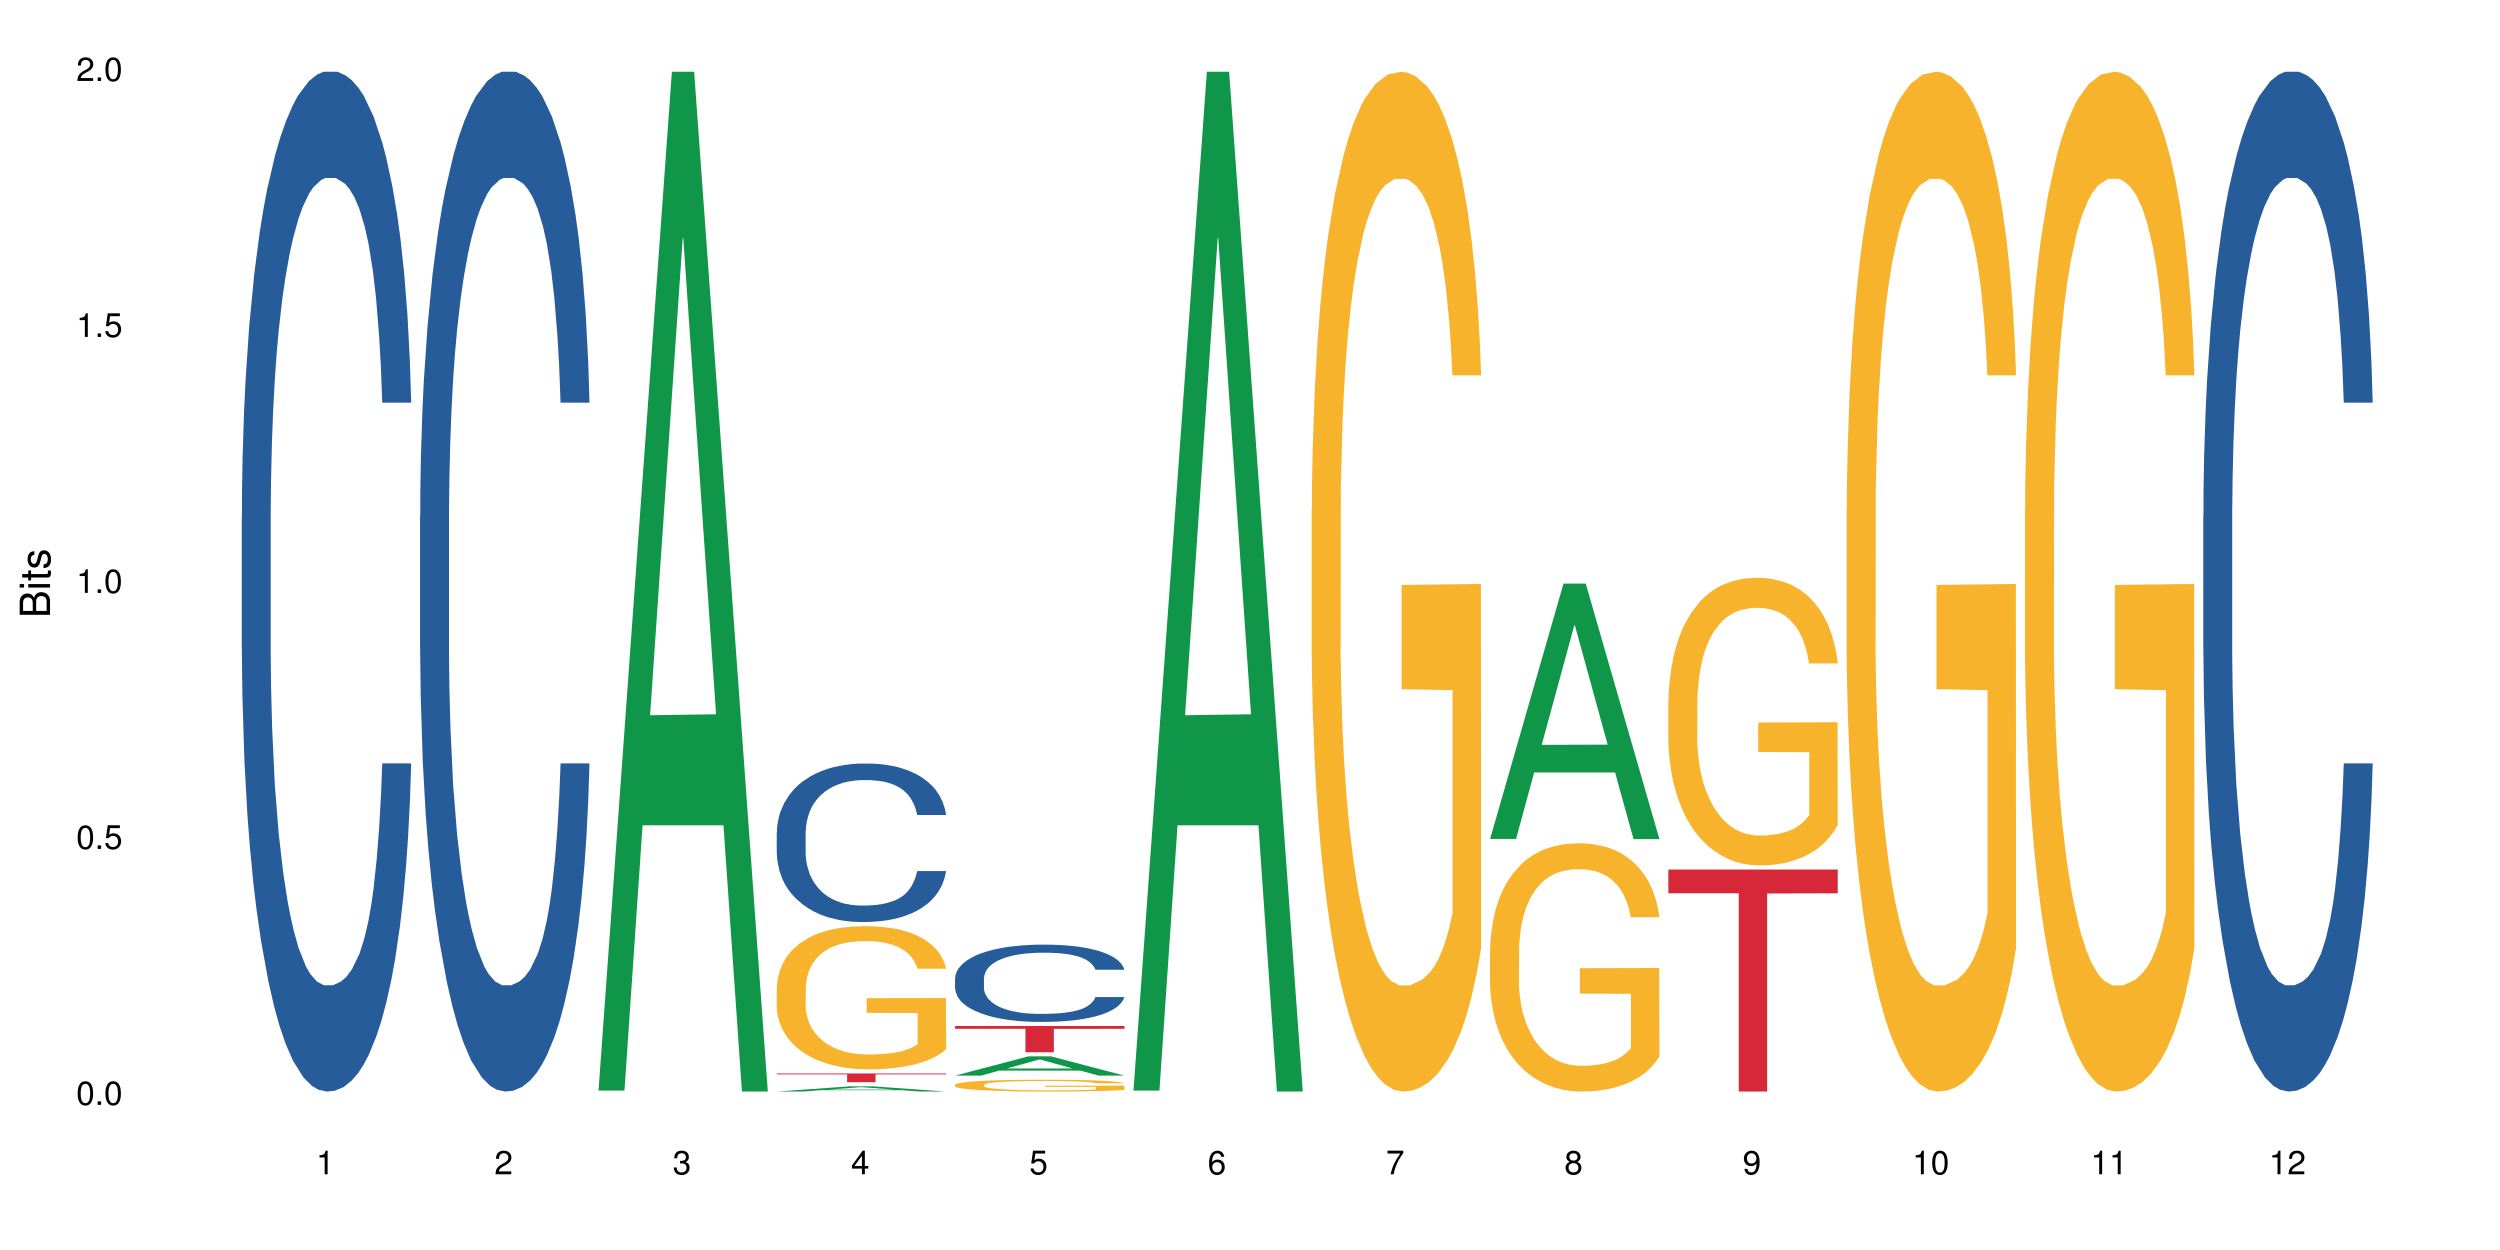 <?xml version="1.0" encoding="UTF-8"?>
<svg xmlns="http://www.w3.org/2000/svg" xmlns:xlink="http://www.w3.org/1999/xlink" width="720pt" height="360pt" viewBox="0 0 720 360" version="1.1">
<defs>
<g>
<symbol overflow="visible" id="glyph0-0">
<path style="stroke:none;" d=""/>
</symbol>
<symbol overflow="visible" id="glyph0-1">
<path style="stroke:none;" d="M 2.641 -6.797 C 2 -6.797 1.422 -6.531 1.078 -6.047 C 0.641 -5.453 0.406 -4.547 0.406 -3.297 C 0.406 -1 1.188 0.219 2.641 0.219 C 4.078 0.219 4.859 -1 4.859 -3.234 C 4.859 -4.562 4.656 -5.438 4.203 -6.047 C 3.844 -6.531 3.281 -6.797 2.641 -6.797 Z M 2.641 -6.047 C 3.547 -6.047 4 -5.125 4 -3.312 C 4 -1.375 3.562 -0.484 2.625 -0.484 C 1.734 -0.484 1.281 -1.422 1.281 -3.281 C 1.281 -5.141 1.734 -6.047 2.641 -6.047 Z M 2.641 -6.047 "/>
</symbol>
<symbol overflow="visible" id="glyph0-2">
<path style="stroke:none;" d="M 1.828 -1 L 0.828 -1 L 0.828 0 L 1.828 0 Z M 1.828 -1 "/>
</symbol>
<symbol overflow="visible" id="glyph0-3">
<path style="stroke:none;" d="M 4.562 -6.797 L 1.062 -6.797 L 0.547 -3.094 L 1.328 -3.094 C 1.719 -3.562 2.047 -3.734 2.578 -3.734 C 3.484 -3.734 4.062 -3.109 4.062 -2.094 C 4.062 -1.125 3.484 -0.531 2.578 -0.531 C 1.828 -0.531 1.375 -0.906 1.188 -1.672 L 0.328 -1.672 C 0.453 -1.109 0.547 -0.844 0.75 -0.594 C 1.125 -0.078 1.828 0.219 2.594 0.219 C 3.969 0.219 4.922 -0.781 4.922 -2.219 C 4.922 -3.562 4.031 -4.484 2.719 -4.484 C 2.25 -4.484 1.859 -4.359 1.469 -4.062 L 1.734 -5.969 L 4.562 -5.969 Z M 4.562 -6.797 "/>
</symbol>
<symbol overflow="visible" id="glyph0-4">
<path style="stroke:none;" d="M 2.484 -4.844 L 2.484 0 L 3.328 0 L 3.328 -6.797 L 2.766 -6.797 C 2.469 -5.75 2.281 -5.609 0.984 -5.453 L 0.984 -4.844 Z M 2.484 -4.844 "/>
</symbol>
<symbol overflow="visible" id="glyph0-5">
<path style="stroke:none;" d="M 4.859 -0.828 L 1.281 -0.828 C 1.359 -1.391 1.672 -1.75 2.5 -2.234 L 3.469 -2.75 C 4.406 -3.266 4.906 -3.969 4.906 -4.812 C 4.906 -5.375 4.672 -5.906 4.266 -6.266 C 3.859 -6.625 3.375 -6.797 2.719 -6.797 C 1.859 -6.797 1.219 -6.5 0.844 -5.922 C 0.609 -5.562 0.5 -5.125 0.484 -4.438 L 1.328 -4.438 C 1.359 -4.906 1.406 -5.188 1.531 -5.406 C 1.75 -5.812 2.188 -6.062 2.703 -6.062 C 3.469 -6.062 4.031 -5.516 4.031 -4.781 C 4.031 -4.25 3.719 -3.797 3.125 -3.438 L 2.234 -2.938 C 0.812 -2.141 0.406 -1.5 0.328 0 L 4.859 0 Z M 4.859 -0.828 "/>
</symbol>
<symbol overflow="visible" id="glyph0-6">
<path style="stroke:none;" d="M 2.125 -3.125 L 2.578 -3.125 C 3.516 -3.125 3.984 -2.703 3.984 -1.891 C 3.984 -1.031 3.469 -0.531 2.578 -0.531 C 1.656 -0.531 1.203 -0.984 1.156 -1.969 L 0.312 -1.969 C 0.344 -1.422 0.438 -1.078 0.609 -0.766 C 0.953 -0.109 1.625 0.219 2.547 0.219 C 3.953 0.219 4.859 -0.609 4.859 -1.906 C 4.859 -2.766 4.516 -3.25 3.703 -3.516 C 4.344 -3.766 4.656 -4.25 4.656 -4.938 C 4.656 -6.109 3.875 -6.797 2.578 -6.797 C 1.203 -6.797 0.484 -6.047 0.453 -4.609 L 1.297 -4.609 C 1.312 -5.016 1.344 -5.25 1.453 -5.453 C 1.641 -5.828 2.062 -6.062 2.594 -6.062 C 3.344 -6.062 3.797 -5.625 3.797 -4.906 C 3.797 -4.422 3.609 -4.141 3.25 -3.984 C 3.016 -3.891 2.719 -3.844 2.125 -3.844 Z M 2.125 -3.125 "/>
</symbol>
<symbol overflow="visible" id="glyph0-7">
<path style="stroke:none;" d="M 3.141 -1.625 L 3.141 0 L 3.984 0 L 3.984 -1.625 L 4.984 -1.625 L 4.984 -2.391 L 3.984 -2.391 L 3.984 -6.797 L 3.359 -6.797 L 0.266 -2.516 L 0.266 -1.625 Z M 3.141 -2.391 L 1 -2.391 L 3.141 -5.359 Z M 3.141 -2.391 "/>
</symbol>
<symbol overflow="visible" id="glyph0-8">
<path style="stroke:none;" d="M 4.781 -5.031 C 4.609 -6.141 3.891 -6.797 2.844 -6.797 C 2.094 -6.797 1.422 -6.438 1.031 -5.828 C 0.609 -5.172 0.406 -4.344 0.406 -3.094 C 0.406 -1.953 0.578 -1.234 0.984 -0.625 C 1.359 -0.078 1.953 0.219 2.703 0.219 C 3.984 0.219 4.922 -0.734 4.922 -2.078 C 4.922 -3.344 4.062 -4.234 2.844 -4.234 C 2.172 -4.234 1.641 -3.969 1.281 -3.469 C 1.281 -5.125 1.828 -6.047 2.797 -6.047 C 3.391 -6.047 3.797 -5.672 3.938 -5.031 Z M 2.734 -3.484 C 3.547 -3.484 4.062 -2.922 4.062 -2 C 4.062 -1.156 3.484 -0.531 2.703 -0.531 C 1.922 -0.531 1.328 -1.188 1.328 -2.047 C 1.328 -2.891 1.906 -3.484 2.734 -3.484 Z M 2.734 -3.484 "/>
</symbol>
<symbol overflow="visible" id="glyph0-9">
<path style="stroke:none;" d="M 4.984 -6.797 L 0.438 -6.797 L 0.438 -5.969 L 4.109 -5.969 C 2.5 -3.656 1.828 -2.234 1.328 0 L 2.219 0 C 2.594 -2.172 3.453 -4.047 4.984 -6.094 Z M 4.984 -6.797 "/>
</symbol>
<symbol overflow="visible" id="glyph0-10">
<path style="stroke:none;" d="M 3.75 -3.578 C 4.453 -4 4.688 -4.344 4.688 -4.984 C 4.688 -6.047 3.844 -6.797 2.641 -6.797 C 1.438 -6.797 0.594 -6.047 0.594 -4.984 C 0.594 -4.359 0.828 -4.016 1.516 -3.578 C 0.734 -3.203 0.359 -2.641 0.359 -1.891 C 0.359 -0.641 1.297 0.219 2.641 0.219 C 3.984 0.219 4.922 -0.641 4.922 -1.875 C 4.922 -2.641 4.531 -3.203 3.75 -3.578 Z M 2.641 -6.047 C 3.359 -6.047 3.812 -5.625 3.812 -4.969 C 3.812 -4.344 3.344 -3.922 2.641 -3.922 C 1.922 -3.922 1.453 -4.344 1.453 -4.984 C 1.453 -5.625 1.922 -6.047 2.641 -6.047 Z M 2.641 -3.203 C 3.484 -3.203 4.062 -2.672 4.062 -1.875 C 4.062 -1.062 3.484 -0.531 2.625 -0.531 C 1.797 -0.531 1.219 -1.078 1.219 -1.875 C 1.219 -2.672 1.797 -3.203 2.641 -3.203 Z M 2.641 -3.203 "/>
</symbol>
<symbol overflow="visible" id="glyph0-11">
<path style="stroke:none;" d="M 0.516 -1.547 C 0.672 -0.438 1.406 0.219 2.438 0.219 C 3.188 0.219 3.859 -0.141 4.266 -0.75 C 4.688 -1.406 4.891 -2.25 4.891 -3.484 C 4.891 -4.625 4.703 -5.359 4.312 -5.953 C 3.938 -6.5 3.344 -6.797 2.594 -6.797 C 1.297 -6.797 0.359 -5.844 0.359 -4.516 C 0.359 -3.25 1.234 -2.344 2.453 -2.344 C 3.094 -2.344 3.562 -2.578 4.016 -3.109 C 4 -1.453 3.469 -0.531 2.5 -0.531 C 1.906 -0.531 1.484 -0.906 1.359 -1.547 Z M 2.578 -6.062 C 3.375 -6.062 3.969 -5.406 3.969 -4.531 C 3.969 -3.688 3.375 -3.094 2.547 -3.094 C 1.734 -3.094 1.234 -3.672 1.234 -4.578 C 1.234 -5.438 1.797 -6.062 2.578 -6.062 Z M 2.578 -6.062 "/>
</symbol>
<symbol overflow="visible" id="glyph1-0">
<path style="stroke:none;" d=""/>
</symbol>
<symbol overflow="visible" id="glyph1-1">
<path style="stroke:none;" d="M 0 -0.953 L 0 -4.891 C 0 -5.719 -0.234 -6.344 -0.734 -6.797 C -1.188 -7.234 -1.812 -7.469 -2.5 -7.469 C -3.547 -7.469 -4.188 -7 -4.625 -5.875 C -4.984 -6.672 -5.641 -7.094 -6.531 -7.094 C -7.156 -7.094 -7.734 -6.859 -8.141 -6.391 C -8.562 -5.938 -8.75 -5.344 -8.75 -4.5 L -8.75 -0.953 Z M -4.984 -2.062 L -7.766 -2.062 L -7.766 -4.219 C -7.766 -4.844 -7.688 -5.203 -7.453 -5.5 C -7.219 -5.812 -6.859 -5.969 -6.375 -5.969 C -5.906 -5.969 -5.531 -5.812 -5.297 -5.5 C -5.062 -5.203 -4.984 -4.844 -4.984 -4.219 Z M -0.984 -2.062 L -4 -2.062 L -4 -4.781 C -4 -5.328 -3.859 -5.688 -3.578 -5.953 C -3.297 -6.219 -2.922 -6.359 -2.484 -6.359 C -2.062 -6.359 -1.688 -6.219 -1.406 -5.953 C -1.109 -5.688 -0.984 -5.328 -0.984 -4.781 Z M -0.984 -2.062 "/>
</symbol>
<symbol overflow="visible" id="glyph1-2">
<path style="stroke:none;" d="M -6.281 -1.797 L -6.281 -0.797 L 0 -0.797 L 0 -1.797 Z M -8.75 -1.797 L -8.75 -0.797 L -7.484 -0.797 L -7.484 -1.797 Z M -8.75 -1.797 "/>
</symbol>
<symbol overflow="visible" id="glyph1-3">
<path style="stroke:none;" d="M -6.281 -3.047 L -6.281 -2.016 L -8.016 -2.016 L -8.016 -1.016 L -6.281 -1.016 L -6.281 -0.172 L -5.469 -0.172 L -5.469 -1.016 L -0.719 -1.016 C -0.078 -1.016 0.281 -1.453 0.281 -2.234 C 0.281 -2.469 0.25 -2.719 0.188 -3.047 L -0.641 -3.047 C -0.609 -2.922 -0.594 -2.766 -0.594 -2.562 C -0.594 -2.141 -0.719 -2.016 -1.156 -2.016 L -5.469 -2.016 L -5.469 -3.047 Z M -6.281 -3.047 "/>
</symbol>
<symbol overflow="visible" id="glyph1-4">
<path style="stroke:none;" d="M -4.531 -5.25 C -5.766 -5.25 -6.469 -4.422 -6.469 -2.969 C -6.469 -1.516 -5.719 -0.562 -4.547 -0.562 C -3.562 -0.562 -3.094 -1.062 -2.734 -2.562 L -2.516 -3.484 C -2.344 -4.188 -2.094 -4.469 -1.625 -4.469 C -1.047 -4.469 -0.641 -3.875 -0.641 -3 C -0.641 -2.453 -0.797 -2 -1.062 -1.75 C -1.25 -1.594 -1.422 -1.531 -1.875 -1.469 L -1.875 -0.406 C -0.422 -0.453 0.281 -1.266 0.281 -2.922 C 0.281 -4.5 -0.5 -5.516 -1.719 -5.516 C -2.656 -5.516 -3.172 -4.984 -3.469 -3.734 L -3.703 -2.766 C -3.891 -1.953 -4.156 -1.609 -4.594 -1.609 C -5.172 -1.609 -5.547 -2.125 -5.547 -2.938 C -5.547 -3.75 -5.203 -4.172 -4.531 -4.203 Z M -4.531 -5.25 "/>
</symbol>
</g>
</defs>
<g id="surface38529">
<rect x="0" y="0" width="720" height="360" style="fill:rgb(100%,100%,100%);fill-opacity:1;stroke:none;"/>
<path style=" stroke:none;fill-rule:nonzero;fill:rgb(14.51%,36.078%,60%);fill-opacity:1;" d="M 69.629 148.457 L 69.688 148.188 L 69.688 141.742 L 69.867 131.543 L 70.285 118.656 L 70.699 109.797 L 71.77 93.957 L 73.258 78.652 L 74.805 66.84 L 75.938 59.859 L 76.949 54.492 L 79.27 44.559 L 80.754 39.457 L 82.363 34.891 L 84.324 30.328 L 85.754 27.645 L 88.965 23.348 L 91.348 21.469 L 93.191 20.664 L 97.176 20.664 L 99.559 21.738 L 101.281 23.078 L 103.188 25.227 L 104.793 27.645 L 107.59 33.551 L 110.09 41.066 L 111.219 45.363 L 113.004 53.684 L 114.371 61.738 L 115.324 68.719 L 116.395 78.652 L 117.348 90.734 L 118.062 104.426 L 118.418 115.969 L 110.09 115.969 L 109.672 105.23 L 109.195 96.91 L 108.305 85.902 L 107.41 78.117 L 106.16 70.332 L 105.031 65.23 L 103.484 60.129 L 102.117 56.906 L 100.688 54.492 L 99.32 52.879 L 96.699 51.27 L 93.668 51.27 L 92.535 51.805 L 90.215 53.953 L 88.965 55.832 L 87.18 59.59 L 85.934 63.082 L 84.445 68.449 L 83.434 73.016 L 82.184 79.996 L 81.289 86.172 L 80.281 95.031 L 79.684 101.742 L 79.148 109.258 L 78.672 118.117 L 78.316 127.516 L 78.078 137.449 L 77.961 147.113 L 77.961 188.727 L 78.078 198.391 L 78.375 209.668 L 79.148 226.043 L 80.281 240.273 L 81.59 251.547 L 82.84 259.602 L 83.551 263.359 L 84.504 267.656 L 85.992 273.027 L 88.133 278.395 L 89.383 280.543 L 91.285 282.691 L 93.25 283.766 L 95.867 283.766 L 98.188 282.691 L 99.734 281.348 L 101.344 279.199 L 103.543 274.637 L 104.91 270.34 L 106.102 265.242 L 106.996 260.141 L 107.59 255.844 L 108.48 247.52 L 109.195 238.395 L 109.73 228.996 L 110.09 219.867 L 118.418 219.867 L 118.062 230.609 L 117.523 241.078 L 116.988 248.863 L 116.156 258.262 L 115.203 266.582 L 113.836 275.98 L 112.707 282.152 L 111.219 288.867 L 109.852 293.969 L 108.363 298.531 L 106.16 303.898 L 104.734 306.586 L 103.188 309 L 101.344 311.148 L 99.02 313.027 L 96.523 314.102 L 94.203 314.371 L 91.703 313.832 L 89.859 312.762 L 87.418 310.344 L 84.387 305.512 L 82.184 300.41 L 80.457 295.309 L 78.969 289.941 L 77.305 282.691 L 75.164 270.879 L 73.855 261.75 L 72.961 254.234 L 71.949 243.762 L 71.234 234.367 L 70.402 219.332 L 69.809 200.27 L 69.629 185.504 Z M 69.629 148.457 "/>
<path style=" stroke:none;fill-rule:nonzero;fill:rgb(14.51%,36.078%,60%);fill-opacity:1;" d="M 120.984 148.457 L 121.047 148.188 L 121.047 141.742 L 121.223 131.543 L 121.641 118.656 L 122.055 109.797 L 123.129 93.957 L 124.613 78.652 L 126.16 66.84 L 127.293 59.859 L 128.305 54.492 L 130.625 44.559 L 132.113 39.457 L 133.719 34.891 L 135.684 30.328 L 137.109 27.645 L 140.324 23.348 L 142.703 21.469 L 144.547 20.664 L 148.535 20.664 L 150.914 21.738 L 152.637 23.078 L 154.543 25.227 L 156.148 27.645 L 158.945 33.551 L 161.445 41.066 L 162.574 45.363 L 164.359 53.684 L 165.727 61.738 L 166.68 68.719 L 167.75 78.652 L 168.703 90.734 L 169.418 104.426 L 169.773 115.969 L 161.445 115.969 L 161.027 105.23 L 160.551 96.91 L 159.66 85.902 L 158.766 78.117 L 157.516 70.332 L 156.387 65.23 L 154.84 60.129 L 153.473 56.906 L 152.043 54.492 L 150.676 52.879 L 148.059 51.27 L 145.023 51.27 L 143.891 51.805 L 141.57 53.953 L 140.324 55.832 L 138.539 59.59 L 137.289 63.082 L 135.801 68.449 L 134.789 73.016 L 133.539 79.996 L 132.648 86.172 L 131.637 95.031 L 131.039 101.742 L 130.504 109.258 L 130.031 118.117 L 129.672 127.516 L 129.434 137.449 L 129.316 147.113 L 129.316 188.727 L 129.434 198.391 L 129.73 209.668 L 130.504 226.043 L 131.637 240.273 L 132.945 251.547 L 134.195 259.602 L 134.906 263.359 L 135.859 267.656 L 137.348 273.027 L 139.488 278.395 L 140.738 280.543 L 142.645 282.691 L 144.605 283.766 L 147.223 283.766 L 149.543 282.691 L 151.09 281.348 L 152.699 279.199 L 154.898 274.637 L 156.27 270.34 L 157.457 265.242 L 158.352 260.141 L 158.945 255.844 L 159.84 247.52 L 160.551 238.395 L 161.086 228.996 L 161.445 219.867 L 169.773 219.867 L 169.418 230.609 L 168.883 241.078 L 168.348 248.863 L 167.512 258.262 L 166.562 266.582 L 165.191 275.98 L 164.062 282.152 L 162.574 288.867 L 161.207 293.969 L 159.719 298.531 L 157.516 303.898 L 156.09 306.586 L 154.543 309 L 152.699 311.148 L 150.379 313.027 L 147.879 314.102 L 145.559 314.371 L 143.059 313.832 L 141.215 312.762 L 138.777 310.344 L 135.742 305.512 L 133.539 300.41 L 131.812 295.309 L 130.328 289.941 L 128.66 282.691 L 126.52 270.879 L 125.211 261.75 L 124.316 254.234 L 123.305 243.762 L 122.594 234.367 L 121.758 219.332 L 121.164 200.27 L 120.984 185.504 Z M 120.984 148.457 "/>
<path style=" stroke:none;fill-rule:nonzero;fill:rgb(6.275%,58.824%,28.235%);fill-opacity:1;" d="M 172.344 314.094 L 172.395 313.82 L 193.504 20.664 L 199.914 20.664 L 221.129 314.371 L 213.676 314.371 L 208.359 237.703 L 185.059 237.703 L 179.848 314.094 L 172.344 314.094 L 187.301 205.988 L 206.223 205.711 L 196.789 68.648 L 196.684 68.375 L 196.578 69.199 L 187.25 205.711 L 187.301 205.988 Z M 172.344 314.094 "/>
<path style=" stroke:none;fill-rule:nonzero;fill:rgb(6.275%,58.824%,28.235%);fill-opacity:1;" d="M 223.699 314.371 L 223.75 314.367 L 244.859 312.855 L 251.273 312.855 L 272.488 314.371 L 265.031 314.371 L 259.715 313.977 L 236.418 313.977 L 231.203 314.371 L 223.699 314.371 L 238.656 313.812 L 257.578 313.809 L 248.145 313.105 L 248.039 313.102 L 247.938 313.105 L 238.605 313.809 L 238.656 313.812 Z M 223.699 314.371 "/>
<path style=" stroke:none;fill-rule:nonzero;fill:rgb(14.51%,36.078%,60%);fill-opacity:1;" d="M 223.699 239.773 L 223.758 239.73 L 223.758 238.73 L 223.938 237.145 L 224.352 235.145 L 224.77 233.77 L 225.84 231.309 L 227.328 228.93 L 228.875 227.094 L 230.004 226.012 L 231.016 225.176 L 233.336 223.633 L 234.824 222.84 L 236.43 222.133 L 238.395 221.422 L 239.82 221.008 L 243.035 220.34 L 245.414 220.047 L 247.258 219.922 L 251.246 219.922 L 253.625 220.09 L 255.352 220.297 L 257.254 220.629 L 258.863 221.008 L 261.656 221.922 L 264.156 223.09 L 265.289 223.758 L 267.074 225.051 L 268.441 226.301 L 269.395 227.387 L 270.465 228.93 L 271.414 230.805 L 272.129 232.934 L 272.488 234.727 L 264.156 234.727 L 263.742 233.059 L 263.266 231.766 L 262.371 230.055 L 261.48 228.848 L 260.23 227.637 L 259.102 226.844 L 257.551 226.051 L 256.184 225.551 L 254.758 225.176 L 253.387 224.926 L 250.77 224.676 L 247.734 224.676 L 246.605 224.758 L 244.285 225.094 L 243.035 225.387 L 241.25 225.969 L 240 226.512 L 238.512 227.344 L 237.5 228.055 L 236.254 229.137 L 235.359 230.098 L 234.348 231.473 L 233.754 232.516 L 233.219 233.684 L 232.742 235.059 L 232.387 236.52 L 232.148 238.062 L 232.027 239.566 L 232.027 246.027 L 232.148 247.531 L 232.445 249.281 L 233.219 251.824 L 234.348 254.035 L 235.656 255.789 L 236.906 257.039 L 237.621 257.621 L 238.574 258.289 L 240.059 259.125 L 242.203 259.957 L 243.453 260.293 L 245.355 260.625 L 247.32 260.793 L 249.938 260.793 L 252.258 260.625 L 253.805 260.418 L 255.41 260.082 L 257.613 259.375 L 258.98 258.707 L 260.172 257.914 L 261.062 257.121 L 261.656 256.453 L 262.551 255.16 L 263.266 253.742 L 263.801 252.285 L 264.156 250.867 L 272.488 250.867 L 272.129 252.535 L 271.594 254.16 L 271.059 255.371 L 270.227 256.832 L 269.273 258.121 L 267.906 259.582 L 266.773 260.543 L 265.289 261.586 L 263.918 262.375 L 262.43 263.086 L 260.23 263.918 L 258.801 264.336 L 257.254 264.711 L 255.41 265.047 L 253.09 265.336 L 250.59 265.504 L 248.27 265.547 L 245.773 265.461 L 243.926 265.297 L 241.488 264.922 L 238.453 264.172 L 236.254 263.379 L 234.527 262.586 L 233.039 261.75 L 231.375 260.625 L 229.23 258.789 L 227.922 257.371 L 227.031 256.203 L 226.02 254.578 L 225.305 253.117 L 224.473 250.781 L 223.875 247.82 L 223.699 245.527 Z M 223.699 239.773 "/>
<path style=" stroke:none;fill-rule:nonzero;fill:rgb(96.863%,70.196%,16.863%);fill-opacity:1;" d="M 223.699 284.391 L 223.758 284.355 L 223.758 283.602 L 223.996 281.906 L 224.59 279.57 L 225.363 277.648 L 226.195 276.145 L 226.734 275.352 L 227.625 274.223 L 228.398 273.395 L 230.363 271.699 L 232.859 270.117 L 234.23 269.438 L 235.777 268.797 L 237.977 268.082 L 238.988 267.816 L 242.082 267.215 L 245.594 266.84 L 249.461 266.727 L 251.246 266.762 L 253.684 266.914 L 257.016 267.328 L 258.922 267.707 L 260.41 268.082 L 261.957 268.57 L 263.859 269.324 L 265.645 270.23 L 267.074 271.133 L 268.5 272.262 L 269.691 273.469 L 270.703 274.785 L 271.594 276.367 L 272.129 277.688 L 272.488 279.004 L 264.215 279.004 L 263.742 277.688 L 263.203 276.672 L 262.312 275.426 L 261.422 274.523 L 260.527 273.809 L 258.863 272.828 L 257.434 272.227 L 255.648 271.699 L 253.922 271.359 L 251.961 271.133 L 250.77 271.059 L 247.617 271.059 L 244.762 271.32 L 243.094 271.621 L 241.906 271.926 L 240.238 272.488 L 239.227 272.941 L 238.633 273.242 L 236.848 274.41 L 235.656 275.465 L 235.004 276.18 L 234.168 277.312 L 233.574 278.328 L 232.922 279.836 L 232.562 280.965 L 232.086 283.527 L 232.027 290.305 L 232.207 291.738 L 232.562 293.281 L 233.039 294.637 L 233.754 296.07 L 234.469 297.16 L 235.719 298.633 L 236.789 299.609 L 237.621 300.25 L 239.227 301.27 L 239.883 301.605 L 241.43 302.285 L 243.035 302.812 L 245 303.266 L 246.484 303.492 L 248.867 303.68 L 251.898 303.68 L 255.469 303.453 L 257.73 303.152 L 259.277 302.852 L 260.289 302.586 L 261.539 302.172 L 262.43 301.797 L 263.266 301.383 L 264.277 300.742 L 264.277 291.738 L 249.578 291.699 L 249.578 287.48 L 272.426 287.445 L 272.488 302.172 L 271.238 303.188 L 269.691 304.168 L 268.203 304.922 L 266.656 305.562 L 264.453 306.277 L 262.668 306.73 L 259.934 307.258 L 257.434 307.598 L 254.816 307.824 L 252.496 307.934 L 249.758 307.973 L 247.32 307.898 L 244.699 307.672 L 242.617 307.371 L 240.715 306.992 L 238.812 306.504 L 236.43 305.711 L 234.883 305.074 L 233.277 304.281 L 231.672 303.34 L 230.242 302.324 L 229.293 301.531 L 228.34 300.629 L 227.328 299.496 L 226.375 298.219 L 225.66 297.051 L 225.008 295.73 L 224.531 294.488 L 224.055 292.793 L 223.816 291.438 L 223.699 290.27 Z M 223.699 284.391 "/>
<path style=" stroke:none;fill-rule:nonzero;fill:rgb(83.922%,15.686%,22.353%);fill-opacity:1;" d="M 223.699 309.152 L 272.488 309.152 L 272.488 309.422 L 252.152 309.426 L 252.152 311.676 L 243.973 311.676 L 243.973 309.426 L 243.855 309.422 L 223.699 309.422 Z M 223.699 309.152 "/>
<path style=" stroke:none;fill-rule:nonzero;fill:rgb(6.275%,58.824%,28.235%);fill-opacity:1;" d="M 275.055 309.773 L 275.105 309.766 L 296.219 304.223 L 302.629 304.223 L 323.844 309.777 L 316.391 309.777 L 311.074 308.328 L 287.773 308.328 L 282.559 309.773 L 275.055 309.773 L 290.016 307.727 L 308.934 307.723 L 299.5 305.129 L 299.398 305.125 L 299.293 305.141 L 289.961 307.723 L 290.016 307.727 Z M 275.055 309.773 "/>
<path style=" stroke:none;fill-rule:nonzero;fill:rgb(14.51%,36.078%,60%);fill-opacity:1;" d="M 275.055 281.75 L 275.113 281.73 L 275.113 281.242 L 275.293 280.469 L 275.711 279.492 L 276.125 278.82 L 277.195 277.621 L 278.684 276.461 L 280.23 275.566 L 281.359 275.039 L 282.371 274.633 L 284.691 273.879 L 286.18 273.492 L 287.789 273.148 L 289.75 272.801 L 291.18 272.598 L 294.391 272.273 L 296.77 272.133 L 298.617 272.07 L 302.602 272.07 L 304.98 272.152 L 306.707 272.254 L 308.613 272.418 L 310.219 272.598 L 313.016 273.047 L 315.512 273.617 L 316.645 273.941 L 318.43 274.57 L 319.797 275.18 L 320.75 275.711 L 321.82 276.461 L 322.773 277.379 L 323.484 278.414 L 323.844 279.289 L 315.512 279.289 L 315.098 278.477 L 314.621 277.844 L 313.727 277.012 L 312.836 276.422 L 311.586 275.832 L 310.457 275.445 L 308.91 275.059 L 307.539 274.816 L 306.113 274.633 L 304.742 274.512 L 302.125 274.387 L 299.09 274.387 L 297.961 274.43 L 295.641 274.594 L 294.391 274.734 L 292.605 275.02 L 291.355 275.285 L 289.871 275.691 L 288.859 276.035 L 287.609 276.562 L 286.715 277.031 L 285.703 277.703 L 285.109 278.211 L 284.574 278.781 L 284.098 279.453 L 283.742 280.164 L 283.504 280.914 L 283.383 281.648 L 283.383 284.801 L 283.504 285.531 L 283.801 286.387 L 284.574 287.625 L 285.703 288.703 L 287.012 289.559 L 288.262 290.168 L 288.977 290.453 L 289.93 290.777 L 291.418 291.184 L 293.559 291.59 L 294.809 291.754 L 296.711 291.914 L 298.676 291.996 L 301.293 291.996 L 303.613 291.914 L 305.16 291.812 L 306.766 291.652 L 308.969 291.305 L 310.336 290.98 L 311.527 290.594 L 312.418 290.207 L 313.016 289.883 L 313.906 289.254 L 314.621 288.562 L 315.156 287.848 L 315.512 287.156 L 323.844 287.156 L 323.484 287.973 L 322.949 288.766 L 322.414 289.355 L 321.582 290.066 L 320.629 290.695 L 319.262 291.406 L 318.133 291.875 L 316.645 292.383 L 315.273 292.77 L 313.789 293.117 L 311.586 293.523 L 310.16 293.727 L 308.613 293.91 L 306.766 294.07 L 304.445 294.215 L 301.949 294.293 L 299.629 294.316 L 297.129 294.273 L 295.285 294.191 L 292.844 294.012 L 289.809 293.645 L 287.609 293.258 L 285.883 292.871 L 284.395 292.465 L 282.73 291.914 L 280.586 291.02 L 279.277 290.328 L 278.387 289.762 L 277.375 288.969 L 276.66 288.254 L 275.828 287.117 L 275.234 285.672 L 275.055 284.555 Z M 275.055 281.75 "/>
<path style=" stroke:none;fill-rule:nonzero;fill:rgb(96.863%,70.196%,16.863%);fill-opacity:1;" d="M 275.055 312.418 L 275.113 312.418 L 275.113 312.355 L 275.352 312.215 L 275.945 312.02 L 276.719 311.859 L 277.555 311.738 L 278.09 311.672 L 278.98 311.578 L 279.754 311.508 L 281.719 311.367 L 284.219 311.238 L 285.586 311.184 L 287.133 311.129 L 289.336 311.07 L 290.344 311.047 L 293.438 310.996 L 296.949 310.965 L 300.816 310.957 L 302.602 310.961 L 305.043 310.973 L 308.375 311.008 L 310.277 311.039 L 311.766 311.07 L 313.312 311.109 L 315.215 311.172 L 317 311.246 L 318.43 311.32 L 319.855 311.414 L 321.047 311.516 L 322.059 311.625 L 322.949 311.754 L 323.484 311.863 L 323.844 311.973 L 315.574 311.973 L 315.098 311.863 L 314.562 311.781 L 313.668 311.676 L 312.777 311.602 L 311.883 311.543 L 310.219 311.461 L 308.789 311.414 L 307.004 311.367 L 305.281 311.34 L 303.316 311.32 L 302.125 311.316 L 298.973 311.316 L 296.117 311.336 L 294.449 311.363 L 293.262 311.387 L 291.594 311.434 L 290.582 311.473 L 289.988 311.496 L 288.203 311.594 L 287.012 311.68 L 286.359 311.738 L 285.527 311.832 L 284.93 311.918 L 284.277 312.043 L 283.918 312.137 L 283.445 312.348 L 283.383 312.91 L 283.562 313.027 L 283.918 313.156 L 284.395 313.266 L 285.109 313.387 L 285.824 313.477 L 287.074 313.598 L 288.145 313.68 L 288.977 313.73 L 290.582 313.816 L 291.238 313.844 L 292.785 313.898 L 294.391 313.945 L 296.355 313.98 L 297.844 314 L 300.223 314.016 L 303.258 314.016 L 306.828 313.996 L 309.086 313.973 L 310.633 313.945 L 311.645 313.926 L 312.895 313.891 L 313.789 313.859 L 314.621 313.824 L 315.633 313.773 L 315.633 313.027 L 300.938 313.023 L 300.938 312.676 L 323.785 312.672 L 323.844 313.891 L 322.594 313.977 L 321.047 314.055 L 319.559 314.117 L 318.012 314.172 L 315.812 314.23 L 314.027 314.27 L 311.289 314.312 L 308.789 314.34 L 306.172 314.359 L 303.852 314.367 L 301.113 314.371 L 298.676 314.363 L 296.059 314.348 L 293.977 314.32 L 292.07 314.289 L 290.168 314.25 L 287.789 314.184 L 286.238 314.129 L 284.633 314.066 L 283.027 313.988 L 281.598 313.902 L 280.648 313.836 L 279.695 313.762 L 278.684 313.668 L 277.73 313.562 L 277.02 313.465 L 276.363 313.359 L 275.887 313.254 L 275.41 313.113 L 275.172 313.004 L 275.055 312.906 Z M 275.055 312.418 "/>
<path style=" stroke:none;fill-rule:nonzero;fill:rgb(83.922%,15.686%,22.353%);fill-opacity:1;" d="M 275.055 295.496 L 323.844 295.496 L 323.844 296.301 L 303.508 296.309 L 303.508 303.043 L 295.328 303.043 L 295.328 296.316 L 295.211 296.301 L 275.055 296.301 Z M 275.055 295.496 "/>
<path style=" stroke:none;fill-rule:nonzero;fill:rgb(6.275%,58.824%,28.235%);fill-opacity:1;" d="M 326.41 314.094 L 326.465 313.82 L 347.574 20.664 L 353.984 20.664 L 375.199 314.371 L 367.746 314.371 L 362.43 237.703 L 339.129 237.703 L 333.918 314.094 L 326.41 314.094 L 341.371 205.988 L 360.293 205.711 L 350.855 68.648 L 350.754 68.375 L 350.648 69.199 L 341.32 205.711 L 341.371 205.988 Z M 326.41 314.094 "/>
<path style=" stroke:none;fill-rule:nonzero;fill:rgb(96.863%,70.196%,16.863%);fill-opacity:1;" d="M 377.766 146.461 L 377.828 146.191 L 377.828 140.828 L 378.066 128.758 L 378.66 112.129 L 379.434 98.449 L 380.266 87.719 L 380.801 82.086 L 381.695 74.039 L 382.469 68.141 L 384.43 56.07 L 386.93 44.805 L 388.297 39.977 L 389.844 35.414 L 392.047 30.32 L 393.059 28.441 L 396.152 24.148 L 399.664 21.469 L 403.531 20.664 L 405.316 20.93 L 407.754 22.004 L 411.086 24.953 L 412.988 27.637 L 414.477 30.32 L 416.023 33.805 L 417.93 39.172 L 419.715 45.609 L 421.141 52.047 L 422.57 60.094 L 423.758 68.676 L 424.77 78.062 L 425.664 89.328 L 426.199 98.715 L 426.555 108.105 L 418.285 108.105 L 417.809 98.715 L 417.273 91.477 L 416.383 82.625 L 415.488 76.188 L 414.598 71.09 L 412.93 64.117 L 411.504 59.824 L 409.719 56.07 L 407.992 53.656 L 406.027 52.047 L 404.84 51.508 L 401.684 51.508 L 398.828 53.387 L 397.164 55.531 L 395.973 57.68 L 394.309 61.703 L 393.297 64.922 L 392.699 67.066 L 390.918 75.383 L 389.727 82.891 L 389.07 87.988 L 388.238 96.035 L 387.645 103.277 L 386.988 114.004 L 386.633 122.051 L 386.156 140.293 L 386.098 188.574 L 386.273 198.766 L 386.633 209.762 L 387.109 219.418 L 387.824 229.609 L 388.535 237.391 L 389.785 247.852 L 390.855 254.824 L 391.691 259.383 L 393.297 266.625 L 393.949 269.039 L 395.496 273.867 L 397.105 277.625 L 399.066 280.844 L 400.555 282.453 L 402.934 283.793 L 405.969 283.793 L 409.539 282.184 L 411.801 280.039 L 413.348 277.891 L 414.359 276.016 L 415.609 273.062 L 416.5 270.383 L 417.332 267.43 L 418.344 262.871 L 418.344 198.766 L 403.648 198.496 L 403.648 168.457 L 426.496 168.188 L 426.555 273.062 L 425.305 280.305 L 423.758 287.281 L 422.273 292.645 L 420.727 297.203 L 418.523 302.301 L 416.738 305.52 L 414 309.273 L 411.504 311.688 L 408.883 313.297 L 406.562 314.102 L 403.828 314.371 L 401.387 313.836 L 398.77 312.227 L 396.688 310.078 L 394.785 307.398 L 392.879 303.91 L 390.5 298.277 L 388.953 293.719 L 387.348 288.086 L 385.738 281.379 L 384.312 274.137 L 383.359 268.504 L 382.406 262.066 L 381.395 254.02 L 380.445 244.898 L 379.73 236.586 L 379.074 227.195 L 378.602 218.344 L 378.125 206.277 L 377.887 196.621 L 377.766 188.305 Z M 377.766 146.461 "/>
<path style=" stroke:none;fill-rule:nonzero;fill:rgb(6.275%,58.824%,28.235%);fill-opacity:1;" d="M 429.125 241.609 L 429.176 241.539 L 450.285 168.086 L 456.695 168.086 L 477.91 241.676 L 470.457 241.676 L 465.141 222.469 L 441.84 222.469 L 436.629 241.609 L 429.125 241.609 L 444.082 214.52 L 463.004 214.453 L 453.57 180.109 L 453.465 180.039 L 453.359 180.246 L 444.031 214.453 L 444.082 214.52 Z M 429.125 241.609 "/>
<path style=" stroke:none;fill-rule:nonzero;fill:rgb(96.863%,70.196%,16.863%);fill-opacity:1;" d="M 429.125 273.488 L 429.184 273.422 L 429.184 272.113 L 429.422 269.176 L 430.016 265.129 L 430.789 261.797 L 431.621 259.184 L 432.156 257.812 L 433.051 255.852 L 433.824 254.418 L 435.789 251.477 L 438.285 248.734 L 439.656 247.559 L 441.203 246.449 L 443.402 245.207 L 444.414 244.75 L 447.508 243.707 L 451.02 243.051 L 454.887 242.855 L 456.672 242.922 L 459.109 243.184 L 462.441 243.902 L 464.348 244.555 L 465.832 245.207 L 467.379 246.055 L 469.285 247.363 L 471.07 248.93 L 472.496 250.496 L 473.926 252.457 L 475.117 254.547 L 476.125 256.832 L 477.02 259.574 L 477.555 261.863 L 477.91 264.148 L 469.641 264.148 L 469.164 261.863 L 468.629 260.098 L 467.738 257.941 L 466.844 256.375 L 465.953 255.133 L 464.285 253.438 L 462.859 252.391 L 461.074 251.477 L 459.348 250.891 L 457.387 250.496 L 456.195 250.367 L 453.043 250.367 L 450.188 250.824 L 448.52 251.348 L 447.328 251.867 L 445.664 252.848 L 444.652 253.633 L 444.059 254.156 L 442.273 256.18 L 441.082 258.008 L 440.43 259.25 L 439.594 261.207 L 439 262.973 L 438.344 265.586 L 437.988 267.543 L 437.512 271.984 L 437.453 283.742 L 437.633 286.223 L 437.988 288.898 L 438.465 291.25 L 439.18 293.734 L 439.891 295.625 L 441.141 298.172 L 442.215 299.871 L 443.047 300.98 L 444.652 302.746 L 445.309 303.332 L 446.855 304.508 L 448.461 305.422 L 450.422 306.207 L 451.91 306.598 L 454.293 306.926 L 457.324 306.926 L 460.895 306.535 L 463.156 306.012 L 464.703 305.488 L 465.715 305.031 L 466.965 304.312 L 467.855 303.66 L 468.691 302.941 L 469.699 301.832 L 469.699 286.223 L 455.004 286.156 L 455.004 278.844 L 477.852 278.777 L 477.91 304.312 L 476.664 306.078 L 475.117 307.773 L 473.629 309.082 L 472.082 310.191 L 469.879 311.434 L 468.094 312.215 L 465.359 313.129 L 462.859 313.719 L 460.242 314.109 L 457.922 314.305 L 455.184 314.371 L 452.746 314.238 L 450.125 313.848 L 448.043 313.324 L 446.141 312.672 L 444.234 311.824 L 441.855 310.453 L 440.309 309.34 L 438.703 307.969 L 437.098 306.336 L 435.668 304.574 L 434.715 303.203 L 433.766 301.637 L 432.754 299.676 L 431.801 297.457 L 431.086 295.43 L 430.434 293.145 L 429.957 290.988 L 429.48 288.051 L 429.242 285.699 L 429.125 283.676 Z M 429.125 273.488 "/>
<path style=" stroke:none;fill-rule:nonzero;fill:rgb(96.863%,70.196%,16.863%);fill-opacity:1;" d="M 480.48 201.879 L 480.539 201.805 L 480.539 200.289 L 480.777 196.887 L 481.371 192.195 L 482.145 188.336 L 482.98 185.309 L 483.516 183.719 L 484.406 181.449 L 485.18 179.785 L 487.145 176.379 L 489.641 173.203 L 491.012 171.84 L 492.559 170.555 L 494.758 169.117 L 495.77 168.586 L 498.863 167.375 L 502.375 166.621 L 506.242 166.395 L 508.027 166.469 L 510.465 166.77 L 513.797 167.605 L 515.703 168.359 L 517.191 169.117 L 518.738 170.102 L 520.641 171.613 L 522.426 173.43 L 523.855 175.246 L 525.281 177.516 L 526.473 179.938 L 527.484 182.586 L 528.375 185.762 L 528.91 188.41 L 529.27 191.059 L 520.996 191.059 L 520.523 188.41 L 519.988 186.367 L 519.094 183.871 L 518.203 182.055 L 517.309 180.617 L 515.645 178.652 L 514.215 177.441 L 512.43 176.379 L 510.703 175.699 L 508.742 175.246 L 507.551 175.094 L 504.398 175.094 L 501.543 175.625 L 499.875 176.23 L 498.688 176.836 L 497.02 177.969 L 496.008 178.879 L 495.414 179.484 L 493.629 181.828 L 492.438 183.945 L 491.785 185.387 L 490.953 187.656 L 490.355 189.699 L 489.703 192.723 L 489.344 194.996 L 488.867 200.141 L 488.809 213.758 L 488.988 216.633 L 489.344 219.738 L 489.82 222.461 L 490.535 225.336 L 491.25 227.531 L 492.5 230.48 L 493.57 232.449 L 494.402 233.734 L 496.008 235.777 L 496.664 236.457 L 498.211 237.82 L 499.816 238.879 L 501.781 239.789 L 503.266 240.242 L 505.648 240.621 L 508.684 240.621 L 512.25 240.164 L 514.512 239.562 L 516.059 238.957 L 517.07 238.426 L 518.32 237.594 L 519.215 236.836 L 520.047 236.004 L 521.059 234.719 L 521.059 216.633 L 506.363 216.559 L 506.363 208.086 L 529.207 208.008 L 529.27 237.594 L 528.02 239.637 L 526.473 241.605 L 524.984 243.117 L 523.438 244.402 L 521.234 245.84 L 519.449 246.75 L 516.715 247.809 L 514.215 248.488 L 511.598 248.941 L 509.277 249.172 L 506.539 249.246 L 504.102 249.094 L 501.484 248.641 L 499.398 248.035 L 497.496 247.277 L 495.594 246.293 L 493.211 244.707 L 491.664 243.418 L 490.059 241.832 L 488.453 239.938 L 487.023 237.895 L 486.074 236.309 L 485.121 234.492 L 484.109 232.223 L 483.156 229.648 L 482.441 227.305 L 481.789 224.656 L 481.312 222.156 L 480.836 218.754 L 480.598 216.027 L 480.48 213.684 Z M 480.48 201.879 "/>
<path style=" stroke:none;fill-rule:nonzero;fill:rgb(83.922%,15.686%,22.353%);fill-opacity:1;" d="M 480.48 250.426 L 529.27 250.426 L 529.27 257.27 L 508.934 257.332 L 508.934 314.371 L 500.754 314.371 L 500.754 257.391 L 500.637 257.27 L 480.48 257.27 Z M 480.48 250.426 "/>
<path style=" stroke:none;fill-rule:nonzero;fill:rgb(96.863%,70.196%,16.863%);fill-opacity:1;" d="M 531.836 146.461 L 531.895 146.191 L 531.895 140.828 L 532.133 128.758 L 532.727 112.129 L 533.5 98.449 L 534.336 87.719 L 534.871 82.086 L 535.762 74.039 L 536.535 68.141 L 538.5 56.07 L 541 44.805 L 542.367 39.977 L 543.914 35.414 L 546.117 30.32 L 547.129 28.441 L 550.223 24.148 L 553.73 21.469 L 557.598 20.664 L 559.383 20.93 L 561.824 22.004 L 565.156 24.953 L 567.059 27.637 L 568.547 30.32 L 570.094 33.805 L 571.996 39.172 L 573.781 45.609 L 575.211 52.047 L 576.637 60.094 L 577.828 68.676 L 578.84 78.062 L 579.73 89.328 L 580.266 98.715 L 580.625 108.105 L 572.355 108.105 L 571.879 98.715 L 571.344 91.477 L 570.449 82.625 L 569.559 76.188 L 568.664 71.09 L 567 64.117 L 565.57 59.824 L 563.785 56.07 L 562.062 53.656 L 560.098 52.047 L 558.906 51.508 L 555.754 51.508 L 552.898 53.387 L 551.23 55.531 L 550.043 57.68 L 548.375 61.703 L 547.363 64.922 L 546.77 67.066 L 544.984 75.383 L 543.797 82.891 L 543.141 87.988 L 542.309 96.035 L 541.711 103.277 L 541.059 114.004 L 540.703 122.051 L 540.227 140.293 L 540.164 188.574 L 540.344 198.766 L 540.703 209.762 L 541.176 219.418 L 541.891 229.609 L 542.605 237.391 L 543.855 247.852 L 544.926 254.824 L 545.758 259.383 L 547.363 266.625 L 548.02 269.039 L 549.566 273.867 L 551.172 277.625 L 553.137 280.844 L 554.625 282.453 L 557.004 283.793 L 560.039 283.793 L 563.609 282.184 L 565.867 280.039 L 567.414 277.891 L 568.426 276.016 L 569.676 273.062 L 570.57 270.383 L 571.402 267.43 L 572.414 262.871 L 572.414 198.766 L 557.719 198.496 L 557.719 168.457 L 580.566 168.188 L 580.625 273.062 L 579.375 280.305 L 577.828 287.281 L 576.34 292.645 L 574.793 297.203 L 572.594 302.301 L 570.809 305.52 L 568.07 309.273 L 565.57 311.688 L 562.953 313.297 L 560.633 314.102 L 557.895 314.371 L 555.457 313.836 L 552.84 312.227 L 550.758 310.078 L 548.852 307.398 L 546.949 303.91 L 544.57 298.277 L 543.023 293.719 L 541.414 288.086 L 539.809 281.379 L 538.379 274.137 L 537.43 268.504 L 536.477 262.066 L 535.465 254.02 L 534.512 244.898 L 533.801 236.586 L 533.145 227.195 L 532.668 218.344 L 532.191 206.277 L 531.953 196.621 L 531.836 188.305 Z M 531.836 146.461 "/>
<path style=" stroke:none;fill-rule:nonzero;fill:rgb(96.863%,70.196%,16.863%);fill-opacity:1;" d="M 583.191 146.461 L 583.25 146.191 L 583.25 140.828 L 583.488 128.758 L 584.086 112.129 L 584.859 98.449 L 585.691 87.719 L 586.227 82.086 L 587.117 74.039 L 587.895 68.141 L 589.855 56.07 L 592.355 44.805 L 593.723 39.977 L 595.27 35.414 L 597.473 30.32 L 598.484 28.441 L 601.578 24.148 L 605.086 21.469 L 608.953 20.664 L 610.738 20.93 L 613.18 22.004 L 616.512 24.953 L 618.414 27.637 L 619.902 30.32 L 621.449 33.805 L 623.352 39.172 L 625.137 45.609 L 626.566 52.047 L 627.996 60.094 L 629.184 68.676 L 630.195 78.062 L 631.09 89.328 L 631.625 98.715 L 631.98 108.105 L 623.711 108.105 L 623.234 98.715 L 622.699 91.477 L 621.805 82.625 L 620.914 76.188 L 620.023 71.09 L 618.355 64.117 L 616.926 59.824 L 615.145 56.07 L 613.418 53.656 L 611.453 52.047 L 610.266 51.508 L 607.109 51.508 L 604.254 53.387 L 602.59 55.531 L 601.398 57.68 L 599.734 61.703 L 598.723 64.922 L 598.125 67.066 L 596.34 75.383 L 595.152 82.891 L 594.496 87.988 L 593.664 96.035 L 593.07 103.277 L 592.414 114.004 L 592.059 122.051 L 591.582 140.293 L 591.523 188.574 L 591.699 198.766 L 592.059 209.762 L 592.535 219.418 L 593.246 229.609 L 593.961 237.391 L 595.211 247.852 L 596.281 254.824 L 597.113 259.383 L 598.723 266.625 L 599.375 269.039 L 600.922 273.867 L 602.527 277.625 L 604.492 280.844 L 605.98 282.453 L 608.359 283.793 L 611.395 283.793 L 614.965 282.184 L 617.227 280.039 L 618.773 277.891 L 619.785 276.016 L 621.031 273.062 L 621.926 270.383 L 622.758 267.43 L 623.77 262.871 L 623.77 198.766 L 609.074 198.496 L 609.074 168.457 L 631.922 168.188 L 631.98 273.062 L 630.73 280.305 L 629.184 287.281 L 627.695 292.645 L 626.148 297.203 L 623.949 302.301 L 622.164 305.52 L 619.426 309.273 L 616.926 311.688 L 614.309 313.297 L 611.988 314.102 L 609.254 314.371 L 606.812 313.836 L 604.195 312.227 L 602.113 310.078 L 600.207 307.398 L 598.305 303.91 L 595.926 298.277 L 594.379 293.719 L 592.77 288.086 L 591.164 281.379 L 589.738 274.137 L 588.785 268.504 L 587.832 262.066 L 586.82 254.02 L 585.871 244.898 L 585.156 236.586 L 584.5 227.195 L 584.023 218.344 L 583.551 206.277 L 583.312 196.621 L 583.191 188.305 Z M 583.191 146.461 "/>
<path style=" stroke:none;fill-rule:nonzero;fill:rgb(14.51%,36.078%,60%);fill-opacity:1;" d="M 634.547 148.457 L 634.609 148.188 L 634.609 141.742 L 634.785 131.543 L 635.203 118.656 L 635.621 109.797 L 636.691 93.957 L 638.18 78.652 L 639.727 66.84 L 640.855 59.859 L 641.867 54.492 L 644.188 44.559 L 645.676 39.457 L 647.281 34.891 L 649.246 30.328 L 650.672 27.645 L 653.887 23.348 L 656.266 21.469 L 658.109 20.664 L 662.098 20.664 L 664.477 21.738 L 666.203 23.078 L 668.105 25.227 L 669.711 27.645 L 672.508 33.551 L 675.008 41.066 L 676.137 45.363 L 677.922 53.684 L 679.293 61.738 L 680.242 68.719 L 681.312 78.652 L 682.266 90.734 L 682.98 104.426 L 683.336 115.969 L 675.008 115.969 L 674.59 105.23 L 674.113 96.91 L 673.223 85.902 L 672.328 78.117 L 671.082 70.332 L 669.949 65.23 L 668.402 60.129 L 667.035 56.906 L 665.605 54.492 L 664.238 52.879 L 661.621 51.27 L 658.586 51.27 L 657.457 51.805 L 655.137 53.953 L 653.887 55.832 L 652.102 59.59 L 650.852 63.082 L 649.363 68.449 L 648.352 73.016 L 647.102 79.996 L 646.211 86.172 L 645.199 95.031 L 644.605 101.742 L 644.066 109.258 L 643.594 118.117 L 643.234 127.516 L 642.996 137.449 L 642.879 147.113 L 642.879 188.727 L 642.996 198.391 L 643.293 209.668 L 644.066 226.043 L 645.199 240.273 L 646.508 251.547 L 647.758 259.602 L 648.473 263.359 L 649.422 267.656 L 650.91 273.027 L 653.051 278.395 L 654.301 280.543 L 656.207 282.691 L 658.168 283.766 L 660.789 283.766 L 663.109 282.691 L 664.656 281.348 L 666.262 279.199 L 668.461 274.637 L 669.832 270.34 L 671.02 265.242 L 671.914 260.141 L 672.508 255.844 L 673.402 247.52 L 674.113 238.395 L 674.648 228.996 L 675.008 219.867 L 683.336 219.867 L 682.98 230.609 L 682.445 241.078 L 681.91 248.863 L 681.074 258.262 L 680.125 266.582 L 678.754 275.98 L 677.625 282.152 L 676.137 288.867 L 674.77 293.969 L 673.281 298.531 L 671.082 303.898 L 669.652 306.586 L 668.105 309 L 666.262 311.148 L 663.941 313.027 L 661.441 314.102 L 659.121 314.371 L 656.621 313.832 L 654.777 312.762 L 652.34 310.344 L 649.305 305.512 L 647.102 300.41 L 645.379 295.309 L 643.891 289.941 L 642.223 282.691 L 640.082 270.879 L 638.773 261.75 L 637.879 254.234 L 636.867 243.762 L 636.156 234.367 L 635.32 219.332 L 634.727 200.27 L 634.547 185.504 Z M 634.547 148.457 "/>
<g style="fill:rgb(0%,0%,0%);fill-opacity:1;">
  <use xlink:href="#glyph0-1" x="21.957" y="318.198"/>
  <use xlink:href="#glyph0-2" x="27.291" y="318.198"/>
  <use xlink:href="#glyph0-1" x="29.958" y="318.198"/>
</g>
<g style="fill:rgb(0%,0%,0%);fill-opacity:1;">
  <use xlink:href="#glyph0-1" x="21.957" y="244.476"/>
  <use xlink:href="#glyph0-2" x="27.291" y="244.476"/>
  <use xlink:href="#glyph0-3" x="29.958" y="244.476"/>
</g>
<g style="fill:rgb(0%,0%,0%);fill-opacity:1;">
  <use xlink:href="#glyph0-4" x="21.957" y="170.753"/>
  <use xlink:href="#glyph0-2" x="27.291" y="170.753"/>
  <use xlink:href="#glyph0-1" x="29.958" y="170.753"/>
</g>
<g style="fill:rgb(0%,0%,0%);fill-opacity:1;">
  <use xlink:href="#glyph0-4" x="21.957" y="97.034"/>
  <use xlink:href="#glyph0-2" x="27.291" y="97.034"/>
  <use xlink:href="#glyph0-3" x="29.958" y="97.034"/>
</g>
<g style="fill:rgb(0%,0%,0%);fill-opacity:1;">
  <use xlink:href="#glyph0-5" x="21.957" y="23.312"/>
  <use xlink:href="#glyph0-2" x="27.291" y="23.312"/>
  <use xlink:href="#glyph0-1" x="29.958" y="23.312"/>
</g>
<g style="fill:rgb(0%,0%,0%);fill-opacity:1;">
  <use xlink:href="#glyph0-4" x="91.023" y="338.19"/>
</g>
<g style="fill:rgb(0%,0%,0%);fill-opacity:1;">
  <use xlink:href="#glyph0-5" x="142.379" y="338.19"/>
</g>
<g style="fill:rgb(0%,0%,0%);fill-opacity:1;">
  <use xlink:href="#glyph0-6" x="193.734" y="338.19"/>
</g>
<g style="fill:rgb(0%,0%,0%);fill-opacity:1;">
  <use xlink:href="#glyph0-7" x="245.094" y="338.19"/>
</g>
<g style="fill:rgb(0%,0%,0%);fill-opacity:1;">
  <use xlink:href="#glyph0-3" x="296.449" y="338.19"/>
</g>
<g style="fill:rgb(0%,0%,0%);fill-opacity:1;">
  <use xlink:href="#glyph0-8" x="347.805" y="338.19"/>
</g>
<g style="fill:rgb(0%,0%,0%);fill-opacity:1;">
  <use xlink:href="#glyph0-9" x="399.16" y="338.19"/>
</g>
<g style="fill:rgb(0%,0%,0%);fill-opacity:1;">
  <use xlink:href="#glyph0-10" x="450.52" y="338.19"/>
</g>
<g style="fill:rgb(0%,0%,0%);fill-opacity:1;">
  <use xlink:href="#glyph0-11" x="501.875" y="338.19"/>
</g>
<g style="fill:rgb(0%,0%,0%);fill-opacity:1;">
  <use xlink:href="#glyph0-4" x="550.73" y="338.19"/>
  <use xlink:href="#glyph0-1" x="556.064" y="338.19"/>
</g>
<g style="fill:rgb(0%,0%,0%);fill-opacity:1;">
  <use xlink:href="#glyph0-4" x="602.086" y="338.19"/>
  <use xlink:href="#glyph0-4" x="607.42" y="338.19"/>
</g>
<g style="fill:rgb(0%,0%,0%);fill-opacity:1;">
  <use xlink:href="#glyph0-4" x="653.441" y="338.19"/>
  <use xlink:href="#glyph0-5" x="658.775" y="338.19"/>
</g>
<g style="fill:rgb(0%,0%,0%);fill-opacity:1;">
  <use xlink:href="#glyph1-1" x="14.412" y="178.016"/>
  <use xlink:href="#glyph1-2" x="14.412" y="170.012"/>
  <use xlink:href="#glyph1-3" x="14.412" y="167.348"/>
  <use xlink:href="#glyph1-4" x="14.412" y="164.012"/>
</g>
</g>
</svg>
